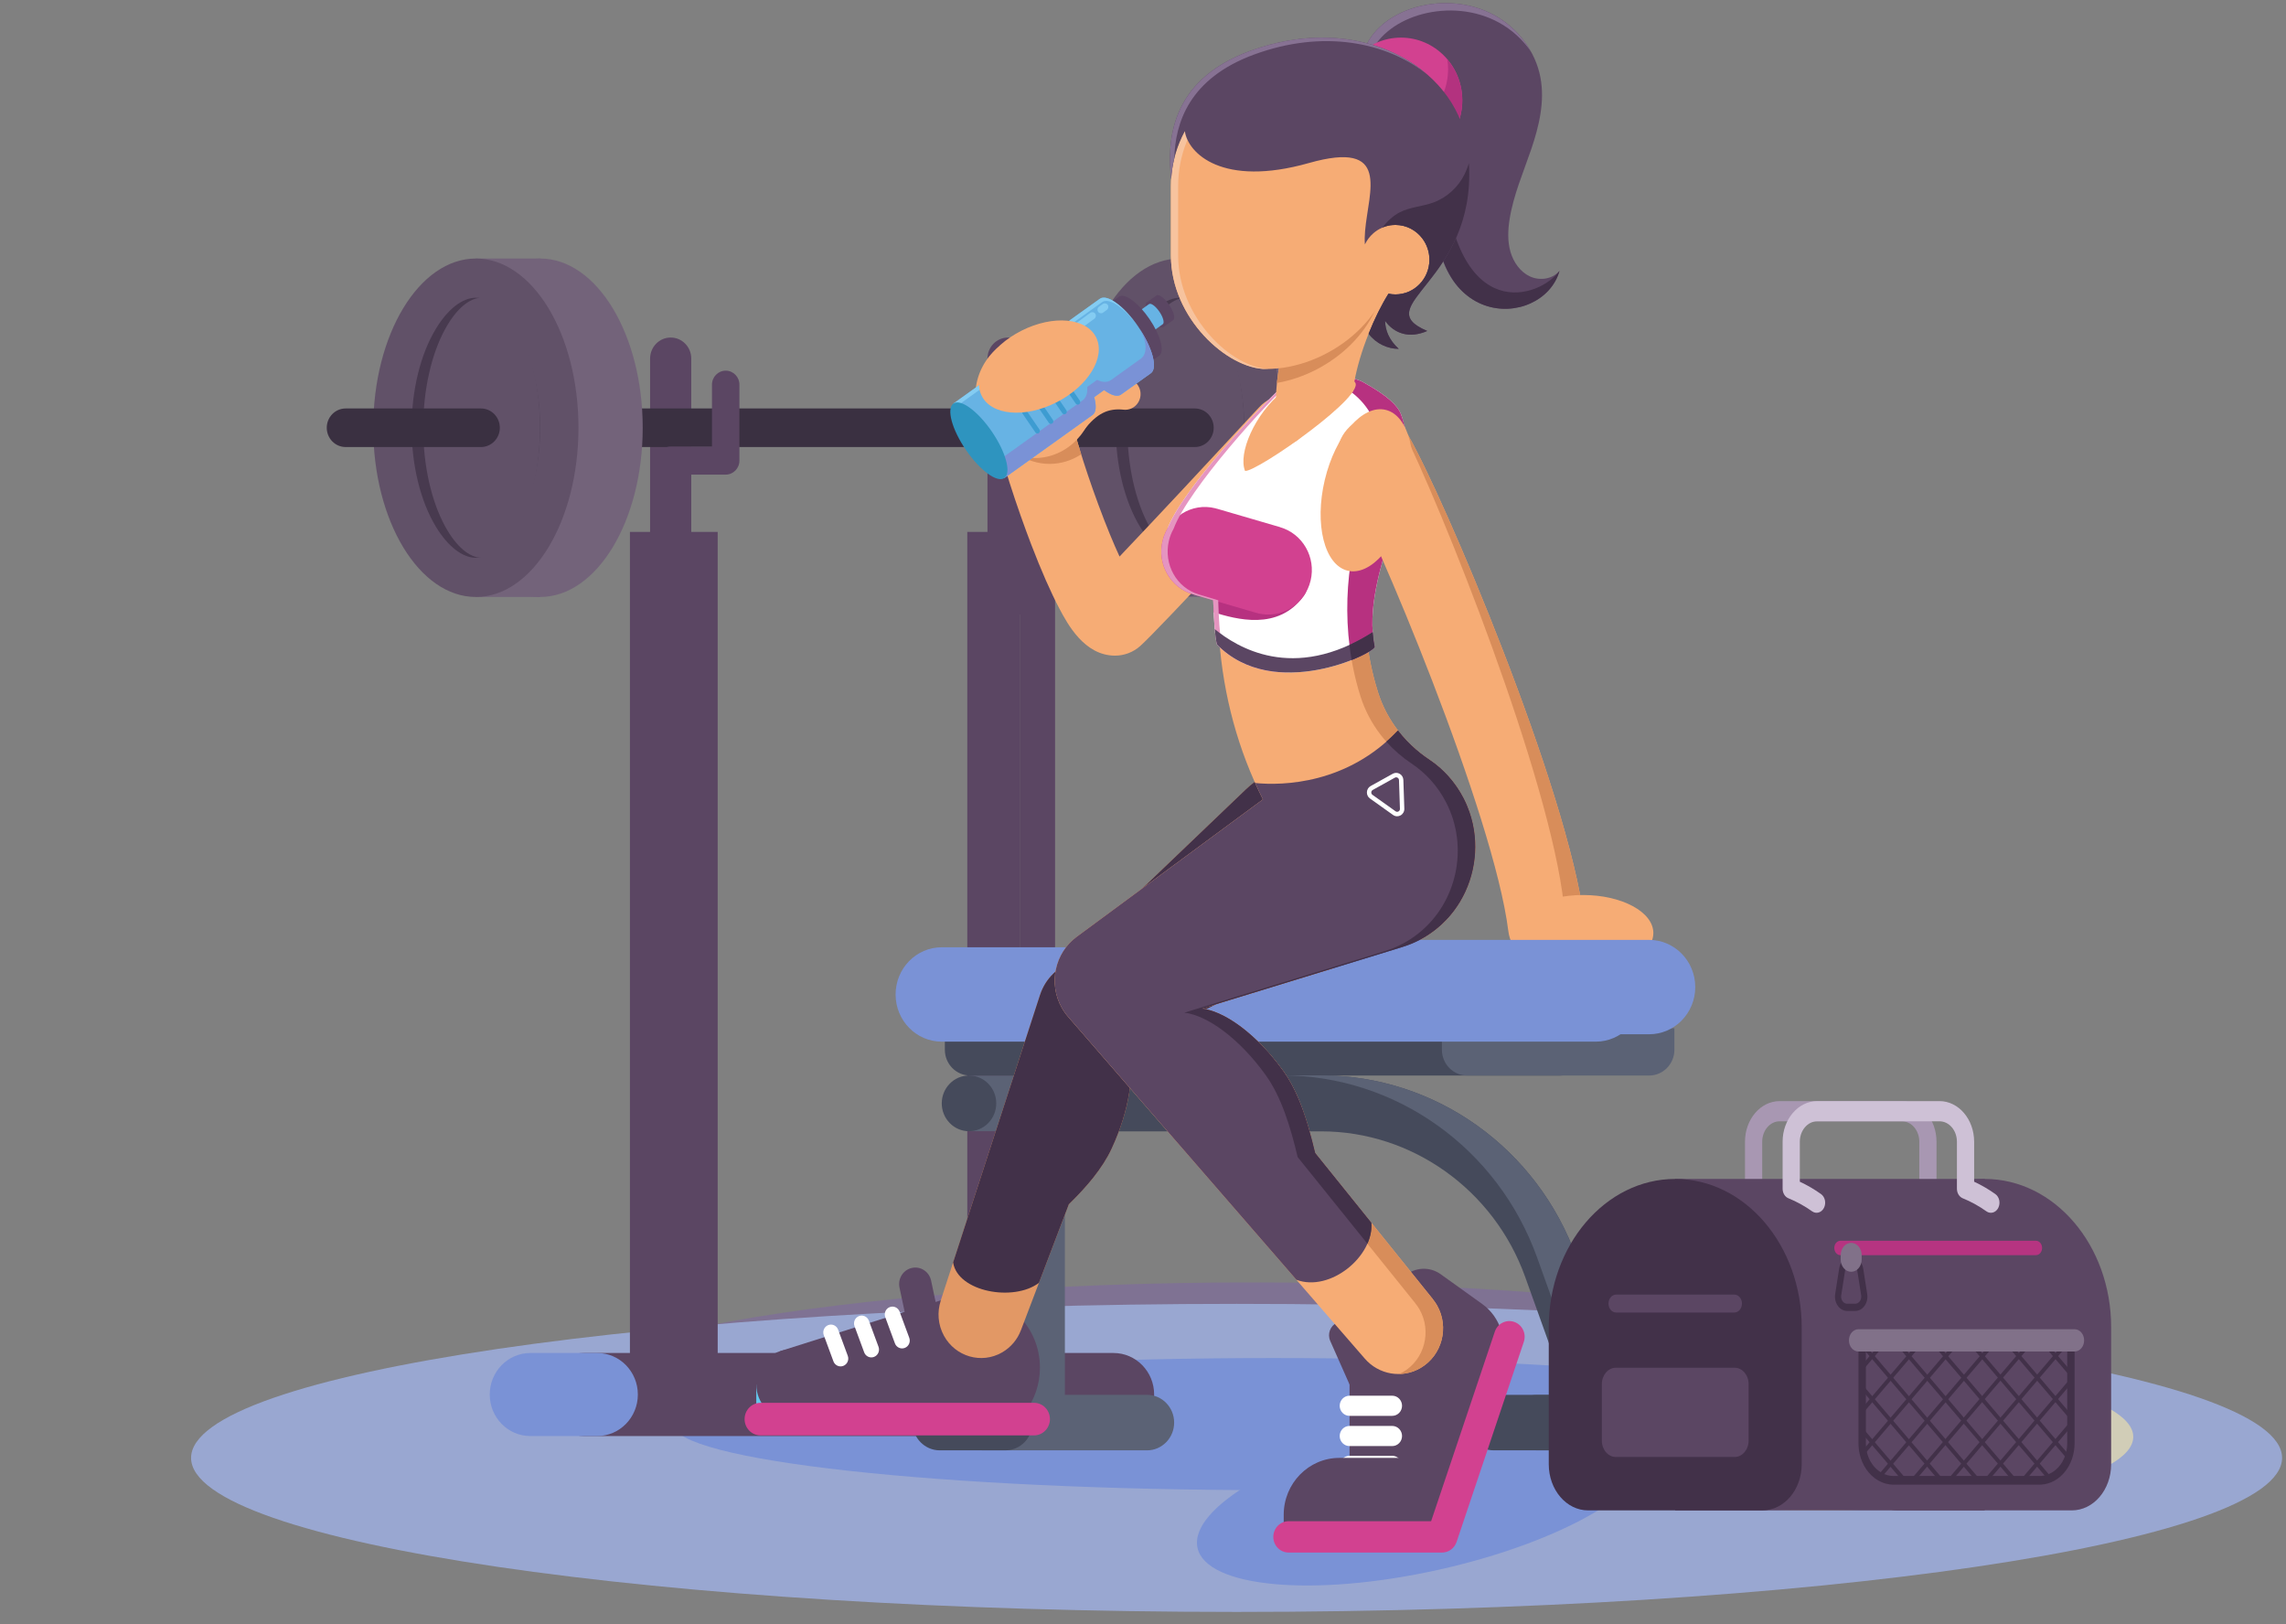 <svg width="342" height="243" viewBox="0 0 342 243" fill="none" xmlns="http://www.w3.org/2000/svg">
<rect x="0" y="0" width="342" height="243" fill="#808080" stroke="none"/>
<g id="logo">
<path id="Vector" d="M187.32 231.867C248.412 231.867 297.937 222.91 297.937 211.862C297.937 200.813 248.412 191.856 187.32 191.856C126.227 191.856 76.702 200.813 76.702 211.862C76.702 222.91 126.227 231.867 187.32 231.867Z" fill="#7F7293"/>
<path id="Vector_2" d="M185 241.149C271.385 241.149 341.413 230.832 341.413 218.106C341.413 205.38 271.385 195.063 185 195.063C98.615 195.063 28.587 205.38 28.587 218.106C28.587 230.832 98.615 241.149 185 241.149Z" fill="#99A7D1"/>
<path id="Vector_3" d="M190.495 222.935C240.101 222.935 280.315 218.51 280.315 213.052C280.315 207.593 240.101 203.168 190.495 203.168C140.889 203.168 100.675 207.593 100.675 213.052C100.675 218.51 140.889 222.935 190.495 222.935Z" fill="#7A92D6"/>
<path id="Vector_4" d="M272.038 225.96C298.057 225.96 319.149 221.032 319.149 214.953C319.149 208.873 298.057 203.945 272.038 203.945C246.019 203.945 224.926 208.873 224.926 214.953C224.926 221.032 246.019 225.96 272.038 225.96Z" fill="#D1CDB7"/>
<path id="Vector_5" d="M215.162 234.857C233.785 230.726 247.856 222.546 246.59 216.586C245.325 210.626 229.202 209.143 210.579 213.274C191.957 217.406 177.886 225.586 179.151 231.546C180.417 237.506 196.539 238.988 215.162 234.857Z" fill="#7A92D6"/>
<g id="Group">
<g id="Group_2">
<path id="Vector_6" d="M147.732 53.644V91.943H153.891V53.644C153.891 51.906 152.512 50.496 150.811 50.496C149.111 50.496 147.732 51.906 147.732 53.644Z" fill="#5B4663"/>
<g id="Group_3">
<path id="Vector_7" d="M157.844 79.574H152.645V206.533H157.844V79.574Z" fill="#5B4663"/>
<path id="Vector_8" d="M152.645 79.574H144.713V206.533H152.645V79.574Z" fill="#5B4663"/>
</g>
</g>
<g id="Group_4">
<path id="Vector_9" d="M97.259 53.644V91.943H103.418V53.644C103.418 51.906 102.039 50.496 100.338 50.496H100.338C98.638 50.496 97.259 51.906 97.259 53.644Z" fill="#5B4663"/>
<g id="Group_5">
<path id="Vector_10" d="M107.372 79.574H102.172V206.533H107.372V79.574Z" fill="#5B4663"/>
<path id="Vector_11" d="M103.418 79.574H94.24V206.533H103.418V79.574Z" fill="#5B4663"/>
</g>
</g>
<g id="Group_6">
<g id="Group_7">
<path id="Vector_12" d="M207.287 66.878H187.042C185.483 66.878 184.219 65.586 184.219 63.993C184.219 62.399 185.483 61.108 187.042 61.108H207.287C208.846 61.108 210.11 62.399 210.11 63.993C210.11 65.586 208.846 66.878 207.287 66.878Z" fill="#3A3041"/>
<path id="Vector_13" d="M186.142 38.676H176.531V89.31H186.142V38.676Z" fill="#73637A"/>
<path id="Vector_14" d="M186.142 89.31C194.62 89.31 201.492 77.975 201.492 63.993C201.492 50.011 194.62 38.676 186.142 38.676C177.664 38.676 170.791 50.011 170.791 63.993C170.791 77.975 177.664 89.31 186.142 89.31Z" fill="#73637A"/>
<path id="Vector_15" d="M176.531 89.31C185.008 89.31 191.881 77.975 191.881 63.993C191.881 50.011 185.008 38.676 176.531 38.676C168.053 38.676 161.18 50.011 161.18 63.993C161.18 77.975 168.053 89.31 176.531 89.31Z" fill="#615168"/>
<path id="Vector_16" d="M176.531 83.443C174.52 83.443 172.342 81.752 170.555 78.804C168.244 74.994 166.919 69.596 166.919 63.993C166.919 58.39 168.244 52.991 170.555 49.181C172.342 46.233 174.52 44.542 176.531 44.542C178.541 44.542 180.719 46.233 182.507 49.181C184.817 52.991 186.142 58.39 186.142 63.993C186.142 69.596 184.817 74.994 182.507 78.804C180.719 81.752 178.541 83.443 176.531 83.443Z" fill="#483A4F"/>
<path id="Vector_17" d="M177.398 83.443C175.57 83.443 173.588 81.752 171.962 78.804C169.86 74.994 168.655 69.596 168.655 63.993C168.655 58.39 169.86 52.991 171.962 49.181C173.588 46.233 175.569 44.542 177.398 44.542C179.227 44.542 181.209 46.233 182.835 49.181C184.936 52.991 186.142 58.39 186.142 63.993C186.142 69.596 184.936 74.994 182.835 78.804C181.209 81.752 179.227 83.443 177.398 83.443Z" fill="#615168"/>
</g>
<path id="Vector_18" d="M178.755 66.878H89.746C88.187 66.878 86.923 65.586 86.923 63.993C86.923 62.399 88.187 61.108 89.746 61.108H178.755C180.314 61.108 181.578 62.399 181.578 63.993C181.578 65.586 180.314 66.878 178.755 66.878Z" fill="#3A3041"/>
<g id="Group_8">
<path id="Vector_19" d="M80.803 38.676H71.192V89.31H80.803V38.676Z" fill="#73637A"/>
<path id="Vector_20" d="M80.803 89.31C89.281 89.31 96.153 77.975 96.153 63.993C96.153 50.011 89.281 38.676 80.803 38.676C72.325 38.676 65.452 50.011 65.452 63.993C65.452 77.975 72.325 89.31 80.803 89.31Z" fill="#73637A"/>
<path id="Vector_21" d="M71.192 89.31C79.669 89.31 86.542 77.975 86.542 63.993C86.542 50.011 79.669 38.676 71.192 38.676C62.714 38.676 55.841 50.011 55.841 63.993C55.841 77.975 62.714 89.31 71.192 89.31Z" fill="#615168"/>
<path id="Vector_22" d="M71.192 83.443C69.181 83.443 67.003 81.752 65.216 78.804C62.905 74.994 61.58 69.596 61.58 63.993C61.58 58.39 62.905 52.991 65.216 49.181C67.003 46.233 69.181 44.542 71.192 44.542C73.202 44.542 75.38 46.233 77.168 49.181C79.478 52.991 80.803 58.39 80.803 63.993C80.803 69.596 79.478 74.994 77.168 78.804C75.38 81.752 73.202 83.443 71.192 83.443Z" fill="#483A4F"/>
<path id="Vector_23" d="M72.059 83.443C70.231 83.443 68.249 81.752 66.623 78.804C64.521 74.994 63.316 69.596 63.316 63.993C63.316 58.39 64.521 52.991 66.623 49.181C68.249 46.233 70.231 44.542 72.059 44.542C73.888 44.542 75.87 46.233 77.496 49.181C79.597 52.991 80.803 58.39 80.803 63.993C80.803 69.596 79.597 74.994 77.496 78.804C75.87 81.752 73.888 83.443 72.059 83.443Z" fill="#615168"/>
<path id="Vector_24" d="M71.953 66.878H51.708C50.149 66.878 48.885 65.586 48.885 63.993C48.885 62.399 50.149 61.108 51.708 61.108H71.953C73.512 61.108 74.776 62.399 74.776 63.993C74.776 65.586 73.512 66.878 71.953 66.878Z" fill="#3A3041"/>
</g>
</g>
<path id="Vector_25" d="M166.589 214.839H87.386C84.029 214.839 81.307 212.057 81.307 208.626C81.307 205.195 84.029 202.413 87.386 202.413H166.589C169.946 202.413 172.667 205.195 172.667 208.626C172.667 212.057 169.946 214.839 166.589 214.839Z" fill="#5B4663"/>
<path id="Vector_26" d="M89.347 214.839H79.346C75.988 214.839 73.267 212.057 73.267 208.626V208.626C73.267 205.195 75.988 202.413 79.346 202.413H89.347C92.705 202.413 95.426 205.195 95.426 208.626V208.626C95.426 212.057 92.705 214.839 89.347 214.839Z" fill="#7A92D6"/>
<path id="Vector_27" d="M108.569 71.005H100.338C99.204 71.005 98.285 70.066 98.285 68.907C98.285 67.748 99.204 66.808 100.338 66.808H106.516V57.551C106.516 56.392 107.435 55.452 108.569 55.452C109.703 55.452 110.622 56.392 110.622 57.551V68.907C110.622 70.066 109.703 71.005 108.569 71.005Z" fill="#5B4663"/>
<path id="Vector_28" d="M159.042 71.005H150.811C149.677 71.005 148.758 70.066 148.758 68.907C148.758 67.748 149.677 66.808 150.811 66.808H156.989V57.551C156.989 56.392 157.908 55.452 159.042 55.452C160.176 55.452 161.095 56.392 161.095 57.551V68.907C161.095 70.066 160.176 71.005 159.042 71.005Z" fill="#5B4663"/>
</g>
<g id="Group_9">
<path id="Vector_29" d="M165.648 160.902H144.969V169.234H165.648C167.899 169.234 169.723 167.369 169.723 165.068C169.723 162.767 167.899 160.902 165.648 160.902Z" fill="#5B6275"/>
<path id="Vector_30" d="M144.969 169.234C147.22 169.234 149.045 167.369 149.045 165.068C149.045 162.767 147.22 160.902 144.969 160.902C142.718 160.902 140.893 162.767 140.893 165.068C140.893 167.369 142.718 169.234 144.969 169.234Z" fill="#454A5B"/>
<path id="Vector_31" d="M155.38 215.24C153.208 215.24 151.448 213.44 151.448 211.22V165.068C151.448 162.848 153.208 161.048 155.38 161.048C157.553 161.048 159.313 162.848 159.313 165.068V211.22C159.313 213.44 157.553 215.24 155.38 215.24Z" fill="#5B6275"/>
<path id="Vector_32" d="M171.596 208.672H147.083C144.839 208.672 143.02 210.531 143.02 212.825V212.825C143.02 215.119 144.839 216.978 147.083 216.978H171.596C173.84 216.978 175.66 215.119 175.66 212.825V212.825C175.66 210.531 173.84 208.672 171.596 208.672Z" fill="#5B6275"/>
<path id="Vector_33" d="M150.402 208.672H140.594C138.35 208.672 136.53 210.531 136.53 212.825V212.825C136.53 215.119 138.35 216.978 140.594 216.978H150.402C152.646 216.978 154.465 215.119 154.465 212.825V212.825C154.465 210.531 152.646 208.672 150.402 208.672Z" fill="#454A5B"/>
<path id="Vector_34" d="M233.376 160.902H145.131C143.046 160.902 141.356 159.174 141.356 157.043V153.824H237.151V157.043C237.151 159.174 235.461 160.902 233.376 160.902Z" fill="#454A5B"/>
<path id="Vector_35" d="M246.725 160.902H219.492C217.407 160.902 215.717 159.174 215.717 157.043V153.824H250.5V157.043C250.5 159.174 248.81 160.902 246.725 160.902Z" fill="#5B6275"/>
<path id="Vector_36" d="M238.729 141.717H140.893C137.079 141.717 133.987 144.878 133.987 148.776C133.987 152.675 137.079 155.836 140.893 155.836H238.729C242.543 155.836 245.635 152.675 245.635 148.776C245.635 144.878 242.543 141.717 238.729 141.717Z" fill="#7A92D6"/>
<path id="Vector_37" d="M235.932 212.661L228.178 191.038C223.506 178.009 211.246 169.255 197.67 169.255H161.443C159.18 169.255 157.346 167.381 157.346 165.068C157.346 162.755 159.18 160.881 161.443 160.881H197.67C214.741 160.881 229.997 171.773 235.871 188.156L243.625 209.779L235.932 212.661Z" fill="#454A5B"/>
<path id="Vector_38" d="M235.871 188.156C229.997 171.773 214.741 160.881 197.67 160.881H191.771C208.842 160.881 224.098 171.773 229.972 188.156L237.726 209.779L235.233 210.713L235.932 212.661L243.625 209.779L235.871 188.156Z" fill="#5B6275"/>
<path id="Vector_39" d="M254.475 208.672H229.962C227.718 208.672 225.898 210.531 225.898 212.825V212.825C225.898 215.119 227.718 216.978 229.962 216.978H254.475C256.719 216.978 258.538 215.119 258.538 212.825V212.825C258.538 210.531 256.719 208.672 254.475 208.672Z" fill="#5B6275"/>
<path id="Vector_40" d="M233.281 208.672H223.472C221.228 208.672 219.409 210.531 219.409 212.825V212.825C219.409 215.119 221.228 216.978 223.472 216.978H233.281C235.525 216.978 237.344 215.119 237.344 212.825V212.825C237.344 210.531 235.525 208.672 233.281 208.672Z" fill="#454A5B"/>
</g>
<g id="Group_10">
<path id="Vector_41" d="M125.12 207.103H113.144V213.022H125.12V207.103Z" fill="#64C7ED"/>
<path id="Vector_42" d="M118.234 212.306C121.045 212.306 123.324 209.977 123.324 207.103C123.324 204.23 121.045 201.901 118.234 201.901C115.422 201.901 113.144 204.23 113.144 207.103C113.144 209.977 115.422 212.306 118.234 212.306Z" fill="#5B4663"/>
<path id="Vector_43" d="M139.602 204.667C138.297 204.956 137.01 204.11 136.726 202.776L134.572 192.626C134.289 191.293 135.117 189.977 136.422 189.687H136.422C137.727 189.398 139.014 190.245 139.297 191.578L141.452 201.728C141.735 203.062 140.907 204.378 139.602 204.667Z" fill="#5B4663"/>
<path id="Vector_44" d="M155.582 204.601C155.582 207.096 154.761 209.4 153.373 211.234H136.508C135.12 209.4 134.299 207.096 134.299 204.601C134.299 199.814 137.323 195.749 141.523 194.292H141.527C141.617 194.264 141.706 194.236 141.796 194.208L141.796 194.211C142.79 193.897 143.845 193.721 144.941 193.721C150.819 193.721 155.582 198.593 155.582 204.601Z" fill="#5B4663"/>
<path id="Vector_45" d="M143.325 211.234H117.544L116.729 202.132C124.793 199.585 124.838 199.57 141.523 194.292H141.527C141.617 194.264 141.706 194.236 141.796 194.208L143.325 211.234Z" fill="#5B4663"/>
<path id="Vector_46" d="M154.693 214.741H113.78C112.463 214.741 111.396 213.65 111.396 212.304C111.396 210.958 112.463 209.867 113.78 209.867H154.693C156.01 209.867 157.077 210.958 157.077 212.304C157.077 213.65 156.01 214.741 154.693 214.741Z" fill="#D24190"/>
<path id="Vector_47" d="M207.282 121.372C203.668 114.768 195.501 112.409 189.04 116.104C188.072 116.657 187.199 117.317 186.423 118.059L186.422 118.057C186.394 118.084 186.366 118.11 186.338 118.137C186.331 118.144 186.323 118.151 186.316 118.158C168.005 135.679 167.984 135.7 157.606 145.631L157.606 145.632C156.669 146.527 155.988 147.636 155.597 148.841L155.595 148.84C150.824 163.524 144.754 182.207 140.731 194.589L140.739 194.592C140.194 196.27 140.308 198.165 141.219 199.829C142.939 202.973 146.827 204.096 149.903 202.337C151.249 201.567 152.217 200.373 152.735 199.009L152.736 199.01C154.777 193.645 157.277 187.075 159.905 180.17C162.543 177.587 164.915 174.841 166.301 171.862C168.991 166.08 169.818 160.357 168.746 156.938C168.753 156.92 168.76 156.901 168.767 156.884C179.023 151.705 180.574 150.922 201.522 140.346L201.52 140.345C201.725 140.241 201.927 140.132 202.128 140.017C208.589 136.323 210.897 127.975 207.282 121.372Z" fill="#E29865"/>
<path id="Vector_48" d="M207.282 121.372C203.668 114.768 195.501 112.409 189.04 116.104C188.072 116.657 187.199 117.317 186.423 118.059L186.422 118.057C186.394 118.084 186.366 118.11 186.338 118.137C186.331 118.144 186.323 118.151 186.316 118.158C168.005 135.679 167.984 135.7 157.606 145.631L157.606 145.632C156.669 146.527 155.988 147.636 155.597 148.841L155.595 148.84C151.512 161.406 146.479 176.897 142.59 188.865C143.276 193.288 151.678 194.777 155.436 191.915C156.835 188.238 158.347 184.264 159.905 180.17C162.543 177.588 164.915 174.841 166.301 171.862C168.991 166.08 169.818 160.357 168.746 156.938C168.753 156.92 168.76 156.901 168.767 156.884C179.023 151.705 180.574 150.922 201.522 140.346L201.52 140.345C201.725 140.241 201.927 140.132 202.128 140.017C208.589 136.323 210.897 127.975 207.282 121.372Z" fill="#423149"/>
<path id="Vector_49" d="M134.959 201.728C134.496 201.728 134.059 201.439 133.886 200.97L132.441 197.059C132.217 196.453 132.516 195.777 133.109 195.548C133.701 195.32 134.363 195.624 134.588 196.231L136.032 200.141C136.256 200.747 135.957 201.424 135.364 201.652C135.231 201.704 135.094 201.728 134.959 201.728Z" fill="white"/>
<path id="Vector_50" d="M130.359 203.073C129.896 203.073 129.459 202.784 129.286 202.315L127.841 198.404C127.618 197.798 127.917 197.121 128.509 196.893C129.102 196.664 129.764 196.969 129.988 197.576L131.432 201.486C131.656 202.092 131.357 202.769 130.764 202.997C130.631 203.049 130.494 203.073 130.359 203.073Z" fill="white"/>
<path id="Vector_51" d="M125.759 204.418C125.296 204.418 124.86 204.129 124.686 203.659L123.242 199.749C123.018 199.143 123.317 198.466 123.91 198.238C124.502 198.009 125.164 198.315 125.388 198.92L126.832 202.831C127.056 203.437 126.757 204.114 126.164 204.342C126.031 204.394 125.894 204.418 125.759 204.418Z" fill="white"/>
</g>
<g id="fullhand">
<path id="arm" d="M166.82 98.086C162.227 98.086 159.714 93.35 158.506 91.075C157.216 88.644 155.793 85.409 154.277 81.458C152.39 76.541 149.284 67.485 148.982 64.116C148.693 60.892 151.016 58.039 154.171 57.743C157.309 57.452 160.09 59.801 160.401 63.002C160.557 64.105 161.981 69.157 164.299 75.432C165.55 78.821 166.624 81.383 167.491 83.261C172.501 77.999 180.809 69.104 188.382 60.924C190.559 58.572 194.19 58.47 196.49 60.696C198.791 62.921 198.891 66.632 196.714 68.983C192.837 73.171 173.357 94.184 170.582 96.649C169.538 97.576 168.203 98.086 166.82 98.086Z" fill="#F6AC75"/>
<g id="bottleqater">
<path id="Vector_52" d="M160.365 65.233C159.866 65.233 159.364 65.068 158.942 64.727C157.949 63.923 157.781 62.448 158.568 61.433C160.372 59.103 163.373 56.07 168.58 56.626C169.84 56.761 170.755 57.914 170.623 59.202C170.491 60.49 169.366 61.425 168.103 61.291C165.726 61.036 164.063 61.893 162.165 64.344C161.712 64.928 161.042 65.233 160.365 65.233Z" fill="#F6AC75"/>
<path id="Vector_53" d="M157.027 69.4C158.758 69.4 160.378 68.872 161.751 67.966C160.958 65.417 160.487 63.609 160.401 63.002C160.297 61.927 159.913 60.949 159.331 60.134H157.027L159.276 60.056C158.119 58.49 156.221 57.553 154.171 57.743C151.038 58.037 148.727 60.852 148.977 64.048C150.404 67.198 153.488 69.4 157.027 69.4Z" fill="#D88D5A"/>
<path id="Vector_54" d="M154.803 59.26H163.697C163.697 64.343 159.682 68.526 154.803 68.526C149.924 68.526 145.909 64.343 145.909 59.26C145.909 54.176 149.924 49.994 154.803 49.994C159.57 49.994 163.533 53.987 163.692 58.952L154.803 59.26Z" fill="#F6AC75"/>
<g id="Group_11">
<path id="Vector_55" d="M174.9 45.587C174.205 44.572 173.357 43.954 173.005 44.206L171.527 45.263C171.175 45.515 171.453 46.542 172.148 47.556C172.843 48.57 173.691 49.188 174.043 48.937L175.521 47.88C175.873 47.628 175.595 46.601 174.9 45.587Z" fill="#5B4663"/>
<path id="Vector_56" d="M173.45 46.625C172.881 45.794 172.186 45.288 171.898 45.495L170.689 46.36C170.401 46.566 170.628 47.406 171.197 48.237C171.766 49.067 172.46 49.573 172.748 49.367L173.958 48.502C174.246 48.295 174.018 47.455 173.45 46.625Z" fill="#67B3E4"/>
<path id="Vector_57" d="M171.949 47.7C170.282 45.266 168.246 43.783 167.401 44.387L163.857 46.923L169.893 55.737L173.438 53.2C174.282 52.596 173.615 50.133 171.949 47.7Z" fill="#5B4663"/>
<path id="Vector_58" d="M167.699 59.038L172.178 55.833C173.245 55.069 172.403 51.957 170.296 48.881C168.19 45.806 165.617 43.931 164.55 44.695L160.07 47.9C159.53 48.287 159.48 49.275 159.834 50.555L158.354 51.615C157.298 50.836 156.372 50.546 155.832 50.933L142.636 60.376L150.264 71.513L163.461 62.07C164.001 61.684 164.051 60.696 163.697 59.415L165.177 58.356C166.233 59.134 167.159 59.424 167.699 59.038Z" fill="#67B3E4"/>
<path id="Vector_59" d="M156.173 51.43C156.713 51.044 157.619 51.305 158.644 52.038L160.124 50.978C159.801 49.744 159.871 48.784 160.411 48.398L164.89 45.193C165.943 44.44 168.384 46.145 170.381 49.01C170.352 48.967 170.326 48.924 170.296 48.881C168.19 45.806 165.617 43.931 164.55 44.695L160.07 47.9C159.53 48.287 159.48 49.275 159.834 50.555L158.354 51.614C157.298 50.836 156.372 50.546 155.832 50.933L142.636 60.375L142.977 60.873L156.173 51.43Z" fill="#84CCF2"/>
<path id="Vector_60" d="M167.699 59.038L172.178 55.833C173.245 55.069 172.403 51.957 170.296 48.881C171.578 50.753 171.753 52.89 170.685 53.654L166.206 56.859C165.666 57.245 164.912 57.205 164.132 56.83L162.651 57.889C162.73 58.767 162.508 59.505 161.968 59.891L148.772 69.334L150.264 71.513L163.461 62.07C164.001 61.684 164.051 60.696 163.697 59.415L165.177 58.356C166.233 59.134 167.159 59.424 167.699 59.038Z" fill="#7A92D6"/>
<path id="Vector_61" d="M150.263 71.512C151.331 70.748 150.488 67.636 148.382 64.561C146.275 61.485 143.702 59.611 142.635 60.374C141.568 61.138 142.41 64.251 144.517 67.326C146.623 70.402 149.196 72.276 150.263 71.512Z" fill="#2E94BF"/>
<path id="Vector_62" d="M164.284 46.639C164.117 46.395 164.175 46.058 164.414 45.886L164.985 45.478C165.224 45.307 165.554 45.366 165.721 45.611C165.889 45.855 165.831 46.192 165.591 46.363L165.02 46.772C164.781 46.943 164.452 46.883 164.284 46.639Z" fill="#84CCF2"/>
<path id="Vector_63" d="M161.07 48.955C160.903 48.71 160.961 48.373 161.2 48.202L163.119 46.797C163.358 46.626 163.688 46.685 163.855 46.93C164.023 47.174 163.965 47.511 163.726 47.682L161.807 49.087C161.568 49.258 161.238 49.199 161.07 48.955Z" fill="#84CCF2"/>
<g id="Group_12">
<path id="Vector_64" d="M159.135 57.082C158.966 57.202 158.925 57.44 159.043 57.612L160.935 60.374C161.053 60.547 161.286 60.588 161.454 60.468C161.623 60.347 161.663 60.11 161.546 59.938L159.653 57.175C159.535 57.003 159.303 56.961 159.135 57.082Z" fill="#3E9CD1"/>
<path id="Vector_65" d="M157.123 58.521C156.955 58.641 156.914 58.879 157.032 59.051L158.924 61.814C159.042 61.986 159.274 62.028 159.443 61.907C159.611 61.787 159.652 61.549 159.534 61.377L157.642 58.614C157.524 58.442 157.292 58.4 157.123 58.521Z" fill="#3E9CD1"/>
<path id="Vector_66" d="M155.112 59.96C154.943 60.081 154.902 60.318 155.02 60.49L156.913 63.253C157.031 63.425 157.263 63.467 157.431 63.346C157.6 63.226 157.641 62.989 157.523 62.816L155.63 60.054C155.513 59.882 155.28 59.84 155.112 59.96Z" fill="#3E9CD1"/>
<path id="Vector_67" d="M153.1 61.4C152.932 61.52 152.891 61.757 153.009 61.929L154.901 64.692C155.019 64.864 155.251 64.906 155.42 64.786C155.588 64.665 155.629 64.428 155.511 64.256L153.619 61.493C153.501 61.321 153.269 61.279 153.1 61.4Z" fill="#3E9CD1"/>
</g>
</g>
</g>
</g>
<g id="Group_13">
<path id="Vector_68" d="M201.901 223.841V198.17L210.147 190.901C211.669 189.559 213.888 189.446 215.533 190.626L221.753 195.087C224.471 197.037 225.6 200.59 224.521 203.8L215.743 229.923L201.901 229.253V223.841Z" fill="#5B4663"/>
<path id="Vector_69" d="M210.13 208.411L205.622 210.499C204.602 210.972 203.401 210.51 202.939 209.467L199.014 200.615C198.551 199.573 199.003 198.345 200.023 197.873L204.531 195.784C205.551 195.312 206.752 195.774 207.214 196.816L211.139 205.669C211.602 206.711 211.15 207.939 210.13 208.411Z" fill="#5B4663"/>
<g id="Group_14">
<path id="Vector_70" d="M208.28 211.817H201.901C201.086 211.817 200.426 211.142 200.426 210.309C200.426 209.477 201.086 208.802 201.901 208.802H208.28C209.094 208.802 209.755 209.477 209.755 210.309C209.755 211.142 209.094 211.817 208.28 211.817Z" fill="white"/>
<path id="Vector_71" d="M208.28 216.339H201.901C201.086 216.339 200.426 215.664 200.426 214.832C200.426 213.999 201.086 213.324 201.901 213.324H208.28C209.094 213.324 209.755 213.999 209.755 214.832C209.755 215.664 209.094 216.339 208.28 216.339Z" fill="white"/>
<path id="Vector_72" d="M208.28 220.806H201.901C201.086 220.806 200.426 220.131 200.426 219.298C200.426 218.466 201.086 217.791 201.901 217.791H208.28C209.094 217.791 209.755 218.466 209.755 219.298C209.755 220.131 209.094 220.806 208.28 220.806Z" fill="white"/>
</g>
<path id="Vector_73" d="M214.137 218.106H200.381C195.781 218.106 192.051 221.918 192.051 226.621V229.923H214.137V218.106Z" fill="#5B4663"/>
<path id="Vector_74" d="M215.743 232.268H192.789C191.522 232.268 190.495 231.218 190.495 229.923C190.495 228.628 191.522 227.578 192.789 227.578H214.105L223.634 199.221C224.045 197.997 225.35 197.344 226.549 197.765C227.747 198.186 228.385 199.52 227.973 200.745L217.913 230.685C217.595 231.632 216.723 232.268 215.743 232.268Z" fill="#D24190"/>
</g>
<path id="Vector_75" d="M218.997 119.482C217.731 117.002 215.916 115.024 213.791 113.611C210.223 111.239 207.487 107.74 206.172 103.602C202.4 91.741 204.533 79.529 208.029 72.272C210.467 67.21 209.069 61.016 204.502 57.846C198.879 53.943 191.398 56.082 188.463 62.08C183.757 71.7 181.547 83.914 182.4 95.591C183.026 104.158 185.248 112.248 188.943 119.593C173.011 131.346 171.713 132.304 161.086 140.144L161.087 140.145C157.818 142.55 156.8 147.144 158.857 150.785C159.133 151.274 159.451 151.722 159.804 152.127C170.353 164.28 195.3 193.02 204.187 203.258H204.187C206.253 205.643 209.741 206.297 212.545 204.642C215.748 202.752 216.845 198.566 214.996 195.292C214.808 194.961 214.593 194.657 214.362 194.37L214.368 194.365C210.638 189.73 203.949 181.421 196.763 172.495C195.688 167.999 194.348 163.529 191.99 160.244C188.104 154.832 183.304 151.291 179.799 150.887C185.844 149.031 192.171 147.089 209.834 141.668L209.833 141.664C211.597 141.121 213.31 140.249 214.882 138.985C220.629 134.369 222.38 126.105 218.997 119.482Z" fill="#F6AC75"/>
<path id="Vector_76" d="M218.997 119.482C217.731 117.002 215.916 115.024 213.791 113.611C210.223 111.239 207.487 107.74 206.172 103.602C202.4 91.741 204.533 79.529 208.029 72.272C210.467 67.21 209.069 61.016 204.502 57.846C201.396 55.69 197.723 55.38 194.562 56.544C197.023 56.289 199.604 56.878 201.88 58.458C206.447 61.628 207.845 67.823 205.407 72.885C201.911 80.141 199.778 92.353 203.55 104.214C204.865 108.352 207.601 111.851 211.169 114.223C213.294 115.636 215.109 117.614 216.375 120.094C219.758 126.717 218.007 134.981 212.26 139.597C210.688 140.861 208.975 141.734 207.211 142.276L207.212 142.28C189.549 147.701 183.222 149.643 177.177 151.499C180.682 151.903 185.482 155.444 189.367 160.856C191.726 164.141 193.066 168.611 194.141 173.107C201.326 182.033 208.015 190.342 211.746 194.977L211.74 194.982C211.971 195.269 212.186 195.573 212.374 195.904C214.223 199.178 213.126 203.364 209.923 205.254C209.733 205.366 209.541 205.466 209.346 205.557C210.435 205.533 211.534 205.238 212.545 204.642C215.748 202.752 216.845 198.566 214.996 195.292C214.808 194.961 214.593 194.657 214.362 194.37L214.368 194.365C210.637 189.73 203.948 181.421 196.763 172.495C195.688 167.999 194.348 163.529 191.99 160.244C188.104 154.832 183.304 151.291 179.799 150.887C185.844 149.031 192.171 147.089 209.834 141.668L209.833 141.664C211.597 141.121 213.31 140.249 214.882 138.985C220.629 134.369 222.38 126.105 218.997 119.482Z" fill="#D88D5A"/>
<path id="Vector_77" d="M181.449 85.475C177.381 84.264 173.7 82.411 174.44 79.745C175.997 74.134 188.943 60.231 192.548 57.217C192.548 57.217 200.414 55.207 204.019 57.217C207.624 59.227 209.113 60.694 209.6 61.99C213.533 72.459 203.363 85.474 205.658 96.746C205.658 97.751 190.581 105.121 182.06 96.411C181.405 93.731 181.449 85.475 181.449 85.475Z" fill="white"/>
<path id="Vector_78" d="M209.6 61.99C209.113 60.694 207.624 59.227 204.019 57.217C203.265 56.796 202.325 56.553 201.31 56.429C201.309 56.428 201.307 56.428 201.306 56.428C201.086 56.401 200.863 56.38 200.637 56.364C200.628 56.364 200.618 56.363 200.609 56.362C200.386 56.347 200.162 56.336 199.935 56.33C199.929 56.33 199.923 56.33 199.917 56.33C199.787 56.326 199.656 56.324 199.526 56.323L199.523 56.325C199.523 56.325 199.525 56.326 199.527 56.327C198.48 56.322 197.421 56.401 196.455 56.516C198.315 56.653 200.182 57.28 201.88 58.458C204.485 60.266 206.057 63.058 206.476 66.063C206.403 67.891 206.164 69.844 205.959 71.526C205.804 71.986 205.621 72.44 205.407 72.885C202.447 79.027 200.466 88.72 202.215 98.746C202.821 98.505 203.361 98.262 203.826 98.031C203.826 98.031 203.826 98.031 203.826 98.031C203.849 98.02 203.871 98.009 203.893 97.997C203.929 97.979 203.965 97.961 204 97.943C204.074 97.905 204.146 97.868 204.216 97.831C204.238 97.819 204.259 97.807 204.281 97.796C204.346 97.761 204.409 97.726 204.47 97.692C204.492 97.679 204.514 97.667 204.536 97.654C204.6 97.618 204.661 97.582 204.72 97.547C204.726 97.543 204.733 97.539 204.739 97.536L204.739 97.535C205.327 97.182 205.658 96.894 205.658 96.746C203.363 85.474 213.533 72.459 209.6 61.99Z" fill="#B73180"/>
<path id="Vector_79" d="M231.335 144.4C228.49 144.4 226.021 142.238 225.653 139.277C223.49 121.912 205.788 79.704 200.844 71.176C199.229 68.391 200.129 64.795 202.854 63.144C205.579 61.493 209.097 62.414 210.712 65.199C215.868 74.093 234.557 117.919 237.032 137.797C237.432 141.008 235.208 143.943 232.066 144.352C231.821 144.384 231.576 144.4 231.335 144.4Z" fill="#F6AC75"/>
<path id="Vector_80" d="M237.032 137.797C234.557 117.919 215.868 74.093 210.712 65.199C210.412 64.681 210.046 64.229 209.632 63.845C215.521 75.469 231.91 116.393 233.958 135.357C234.305 138.575 232.034 141.472 228.886 141.827C228.64 141.854 228.395 141.866 228.154 141.862C227.553 141.852 226.971 141.744 226.423 141.555C227.439 143.283 229.29 144.4 231.335 144.4C231.576 144.4 231.821 144.384 232.066 144.352C235.208 143.943 237.432 141.008 237.032 137.797Z" fill="#D88D5A"/>
<path id="Vector_81" d="M236.836 145.259C242.643 145.259 247.351 142.716 247.351 139.578C247.351 136.44 242.643 133.897 236.836 133.897C231.028 133.897 226.321 136.44 226.321 139.578C226.321 142.716 231.028 145.259 236.836 145.259Z" fill="#F6AC75"/>
<path id="Vector_82" d="M186.266 70.449C185.211 67.856 187.658 61.98 191.915 58.523C192.607 57.957 193.367 57.458 194.187 57.049C197.874 55.207 200.922 56.033 202.564 57.052C205.166 58.668 187.905 70.728 186.266 70.449Z" fill="#F6AC75"/>
<path id="Vector_83" d="M210.728 74.909C212.312 68.269 210.791 62.186 207.33 61.324C203.87 60.462 199.782 65.147 198.198 71.788C196.615 78.429 198.136 84.511 201.596 85.373C205.056 86.235 209.145 81.55 210.728 74.909Z" fill="#F6AC75"/>
<g id="Group_15">
<path id="Vector_84" d="M195.08 89.107C197.474 85.759 188.543 85.01 180.016 85.013C180.484 85.176 180.963 85.33 181.449 85.475C181.449 85.475 181.432 88.585 181.571 91.607C184.875 92.604 191.239 94.478 195.08 89.107Z" fill="#B73180"/>
<path id="Vector_85" d="M191.531 78.879L191.534 78.87C186.791 77.485 186.791 77.485 182.049 76.1L182.046 76.11C181.964 76.086 181.885 76.056 181.802 76.035C178.304 75.164 174.777 77.355 173.924 80.93C173.092 84.42 175.119 87.931 178.469 88.908L178.466 88.917C183.209 90.302 183.209 90.302 187.951 91.687L187.954 91.677C188.036 91.701 188.115 91.731 188.199 91.752C191.696 92.624 195.223 90.432 196.076 86.856C196.908 83.367 194.881 79.856 191.531 78.879Z" fill="#D24190"/>
<path id="Vector_86" d="M182.794 96.411C182.469 95.046 182.32 92.235 182.253 89.804C181.488 89.575 180.566 89.299 179.293 88.917L179.295 88.908C176.032 87.931 174.057 84.42 174.868 80.93C175.023 80.264 175.269 79.645 175.588 79.086C177.812 73.117 189.629 60.12 193.011 57.217C193.011 57.217 196.278 56.36 199.523 56.325C196.099 56.311 192.548 57.217 192.548 57.217C189.076 60.12 176.947 73.117 174.663 79.086C174.336 79.645 174.083 80.264 173.924 80.93C173.092 84.42 175.119 87.931 178.469 88.908L178.466 88.917C179.774 89.299 180.72 89.575 181.505 89.804C181.574 92.235 181.726 95.046 182.06 96.411C185.212 99.632 189.26 100.653 193.111 100.611C189.496 100.568 185.742 99.504 182.794 96.411Z" fill="#E595C0"/>
<path id="Vector_87" d="M181.734 94.122C181.817 95.044 181.923 95.85 182.06 96.411C190.581 105.121 205.658 97.751 205.658 96.746C205.512 96.03 205.417 95.307 205.365 94.579C193.408 102.187 184.971 96.743 181.734 94.122Z" fill="#5B4663"/>
<path id="Vector_88" d="M201.884 96.484C201.975 97.235 202.083 97.989 202.215 98.746C202.36 98.688 202.502 98.63 202.639 98.572C202.655 98.566 202.67 98.559 202.685 98.553C203.103 98.376 203.485 98.2 203.826 98.031C203.826 98.031 203.826 98.031 203.826 98.031C203.826 98.031 203.826 98.031 203.826 98.031C203.849 98.02 203.871 98.009 203.893 97.997C203.929 97.979 203.965 97.961 204 97.943C204.074 97.905 204.146 97.868 204.216 97.831C204.238 97.819 204.259 97.807 204.281 97.796C204.346 97.761 204.409 97.726 204.47 97.692C204.492 97.679 204.514 97.667 204.536 97.654C204.6 97.618 204.661 97.582 204.72 97.547C204.726 97.543 204.733 97.539 204.739 97.536L204.739 97.536L204.739 97.535C205.03 97.361 205.257 97.202 205.413 97.068C205.419 97.063 205.424 97.058 205.43 97.053C205.46 97.028 205.486 97.003 205.51 96.979C205.518 96.971 205.526 96.963 205.533 96.955C205.552 96.935 205.568 96.916 205.583 96.898C205.59 96.89 205.597 96.881 205.602 96.873C205.615 96.856 205.624 96.84 205.633 96.824C205.636 96.817 205.641 96.81 205.643 96.804C205.652 96.783 205.658 96.763 205.658 96.746C205.658 96.746 205.658 96.746 205.658 96.746C205.656 96.737 205.655 96.728 205.653 96.72C205.619 96.55 205.587 96.38 205.558 96.21C205.554 96.184 205.55 96.157 205.546 96.13C205.521 95.977 205.497 95.823 205.476 95.669C205.475 95.658 205.474 95.648 205.473 95.638C205.426 95.286 205.39 94.933 205.365 94.579C205.365 94.579 205.365 94.579 205.365 94.579C204.169 95.34 203.008 95.968 201.884 96.484Z" fill="#423149"/>
</g>
<path id="Vector_89" d="M246.715 140.612H205.85C202.036 140.612 198.943 143.773 198.943 147.672C198.943 151.57 202.036 154.731 205.85 154.731H246.715C250.529 154.731 253.621 151.57 253.621 147.672C253.621 143.773 250.529 140.612 246.715 140.612Z" fill="#7A92D6"/>
<g id="Group_16">
<g id="Group_17">
<path id="Vector_90" d="M191.989 160.244C188.104 154.832 183.304 151.291 179.799 150.887C185.844 149.031 192.171 147.089 209.834 141.668L209.833 141.664C211.597 141.121 213.31 140.249 214.882 138.985C220.629 134.369 222.38 126.105 218.997 119.482C217.731 117.002 215.916 115.024 213.791 113.611C212.011 112.428 210.439 110.964 209.146 109.28C201.603 117.277 191.987 117.563 187.78 117.141C188.151 117.966 188.536 118.785 188.943 119.593C173.011 131.346 171.713 132.304 161.086 140.144C157.817 142.549 156.8 147.144 158.857 150.785C159.133 151.274 159.451 151.721 159.804 152.127C167.476 160.966 182.764 178.578 193.95 191.465C199.002 193.341 205.558 187.951 205.16 182.926C202.556 179.691 199.701 176.145 196.763 172.495C195.688 167.999 194.348 163.529 191.989 160.244Z" fill="#5B4663"/>
</g>
<path id="Vector_91" d="M219.868 121.547C219.629 120.846 219.341 120.155 218.997 119.482C218.954 119.398 218.909 119.316 218.865 119.233C217.85 117.329 216.509 115.729 214.952 114.465C214.827 114.364 214.701 114.265 214.573 114.168C214.317 113.973 214.057 113.788 213.791 113.611C213.737 113.575 213.685 113.537 213.631 113.501C213.464 113.387 213.297 113.273 213.133 113.154C212.969 113.035 212.808 112.911 212.648 112.787C212.597 112.748 212.546 112.711 212.496 112.672C212.293 112.512 212.093 112.347 211.897 112.179C211.892 112.174 211.886 112.17 211.88 112.165C210.877 111.304 209.964 110.343 209.16 109.298C209.155 109.292 209.15 109.286 209.146 109.28C208.578 109.882 207.998 110.44 207.409 110.958C208.513 112.198 209.777 113.298 211.169 114.223C213.294 115.636 215.109 117.614 216.375 120.094C219.758 126.717 218.007 134.981 212.26 139.597C210.688 140.861 208.975 141.734 207.211 142.276L207.212 142.28C189.549 147.701 183.222 149.643 177.177 151.499C180.682 151.903 185.482 155.444 189.368 160.856C191.726 164.141 193.066 168.611 194.141 173.107C197.866 177.734 201.456 182.193 204.571 186.063C205.021 185.048 205.244 183.979 205.16 182.926C202.973 180.209 200.608 177.271 198.165 174.237C198.102 174.158 198.04 174.08 197.976 174.002C197.574 173.502 197.169 172.999 196.763 172.495C196.091 169.685 195.316 166.885 194.253 164.378C193.615 162.874 192.874 161.476 191.989 160.244C191.382 159.398 190.753 158.598 190.11 157.849C189.981 157.699 189.852 157.551 189.722 157.405C188.684 156.239 187.616 155.204 186.55 154.321C186.15 153.99 185.751 153.68 185.354 153.392C184.874 153.045 184.397 152.731 183.927 152.451C183.705 152.319 183.485 152.194 183.267 152.077C182.033 151.418 180.857 151.009 179.799 150.887C180.722 150.603 181.651 150.318 182.626 150.019C182.849 149.95 183.074 149.881 183.302 149.811C183.506 149.749 183.713 149.685 183.922 149.621C184.236 149.525 184.556 149.427 184.883 149.326C185.017 149.285 185.153 149.243 185.29 149.201C185.819 149.039 186.367 148.871 186.939 148.695C187.059 148.658 187.18 148.621 187.302 148.584C189.254 147.985 191.484 147.3 194.163 146.478C194.497 146.375 194.839 146.27 195.189 146.163C195.578 146.044 195.978 145.921 196.386 145.795C196.668 145.709 196.954 145.621 197.245 145.532C197.345 145.501 197.446 145.47 197.548 145.439C198.389 145.181 199.27 144.91 200.193 144.627C200.304 144.593 200.416 144.559 200.529 144.524C203.238 143.692 206.31 142.75 209.834 141.668L209.834 141.667L209.833 141.664C211.597 141.121 213.31 140.249 214.882 138.985C215.421 138.553 215.925 138.088 216.392 137.595C216.704 137.267 217 136.926 217.279 136.574C217.559 136.223 217.822 135.86 218.068 135.488C218.191 135.301 218.311 135.113 218.425 134.922C220.81 130.96 221.392 126.022 219.868 121.547Z" fill="#423149"/>
<path id="Vector_92" d="M209.021 122.118C208.806 122.118 208.592 122.051 208.407 121.919L204.956 119.459C204.648 119.239 204.477 118.88 204.498 118.497C204.519 118.114 204.728 117.776 205.057 117.593L208.364 115.755C208.693 115.572 209.084 115.576 209.41 115.767C209.736 115.957 209.938 116.299 209.951 116.682L210.096 120.981C210.11 121.399 209.895 121.783 209.535 121.983C209.373 122.073 209.197 122.118 209.021 122.118ZM208.877 116.291C208.809 116.291 208.741 116.309 208.677 116.344L205.37 118.182C205.24 118.254 205.16 118.383 205.152 118.534C205.144 118.686 205.209 118.823 205.331 118.909L208.782 121.37C208.915 121.465 209.08 121.474 209.222 121.395C209.364 121.315 209.446 121.17 209.44 121.004L209.296 116.705C209.29 116.554 209.214 116.424 209.085 116.348C209.019 116.31 208.948 116.291 208.877 116.291Z" fill="white"/>
</g>
<g id="Group_18">
<path id="Vector_93" d="M288.428 179.348C287.717 179.348 287.141 178.672 287.141 177.838V170.804C287.141 169.121 285.974 167.751 284.539 167.751H266.24C264.805 167.751 263.638 169.121 263.638 170.804V177.838C263.638 178.672 263.062 179.348 262.351 179.348C261.64 179.348 261.063 178.672 261.063 177.838V170.804C261.063 167.455 263.386 164.731 266.24 164.731H284.539C287.393 164.731 289.715 167.455 289.715 170.804V177.838C289.715 178.672 289.139 179.348 288.428 179.348Z" fill="#A897B2"/>
<path id="Vector_94" d="M309.957 225.96H283.885C280.635 225.96 278 222.869 278 219.057V198.57C278 186.311 286.472 176.373 296.921 176.373V176.373C307.371 176.373 315.842 186.311 315.842 198.57V219.057C315.842 222.869 313.207 225.96 309.957 225.96Z" fill="#5B4663"/>
<path id="Vector_95" d="M296.921 176.373H250.625V225.96H296.921V176.373Z" fill="#5B4663"/>
<path id="Vector_96" d="M263.661 225.96H237.589C234.339 225.96 231.704 222.869 231.704 219.057V198.57C231.704 186.311 240.175 176.373 250.625 176.373H250.625C261.075 176.373 269.546 186.311 269.546 198.57V219.057C269.546 222.869 266.911 225.96 263.661 225.96Z" fill="#423149"/>
<path id="Vector_97" d="M297.848 181.438C297.621 181.438 297.391 181.368 297.182 181.22C296.062 180.424 294.868 179.766 293.634 179.265C293.116 179.054 292.768 178.481 292.768 177.838V170.804C292.768 169.121 291.601 167.751 290.166 167.751H271.867C270.432 167.751 269.265 169.121 269.265 170.804V176.788C270.363 177.298 271.427 177.918 272.438 178.636C273.046 179.068 273.241 179.997 272.872 180.71C272.504 181.424 271.713 181.652 271.105 181.22C269.984 180.424 268.79 179.766 267.557 179.265C267.038 179.054 266.69 178.481 266.69 177.838V170.804C266.69 167.455 269.013 164.731 271.867 164.731H290.166C293.02 164.731 295.343 167.455 295.343 170.804V176.788C296.44 177.298 297.505 177.918 298.516 178.636C299.124 179.068 299.318 179.997 298.95 180.71C298.708 181.179 298.283 181.438 297.848 181.438Z" fill="#CEC1D6"/>
<path id="Vector_98" d="M259.467 196.358H241.783C241.152 196.358 240.641 195.758 240.641 195.018C240.641 194.278 241.152 193.677 241.783 193.677H259.467C260.098 193.677 260.609 194.278 260.609 195.018C260.609 195.758 260.098 196.358 259.467 196.358Z" fill="#5B4663"/>
<g id="Group_19">
<path id="Vector_99" d="M305.104 222.112H283.308C282.482 222.112 281.692 221.894 280.957 221.465C279.595 220.666 278.595 219.219 278.214 217.497C278.1 216.993 278.043 216.466 278.043 215.935V199.878H310.369V215.935C310.369 216.747 310.236 217.538 309.973 218.283C309.402 219.923 308.254 221.195 306.824 221.774C306.271 221.998 305.692 222.112 305.104 222.112ZM279.146 201.172V215.935C279.146 216.355 279.191 216.77 279.281 217.169C279.583 218.532 280.373 219.675 281.45 220.307C282.03 220.645 282.655 220.817 283.308 220.817H305.104C305.569 220.817 306.027 220.727 306.464 220.55C307.594 220.093 308.501 219.088 308.953 217.791C309.161 217.201 309.266 216.577 309.266 215.935V201.172H279.146V201.172Z" fill="#423149"/>
<g id="Group_20">
<path id="Vector_100" d="M278.786 213.773L278.396 214.23L284.763 221.701L285.154 221.243L278.786 213.773Z" fill="#423149"/>
<path id="Vector_101" d="M278.786 207.334L278.396 207.792L290.249 221.697L290.639 221.24L278.786 207.334Z" fill="#423149"/>
<path id="Vector_102" d="M278.786 200.9L278.396 201.357L295.732 221.696L296.122 221.239L278.786 200.9Z" fill="#423149"/>
<path id="Vector_103" d="M283.759 200.297L283.369 200.755L301.218 221.694L301.608 221.236L283.759 200.297Z" fill="#423149"/>
<path id="Vector_104" d="M289.245 200.297L288.855 200.755L306.445 221.391L306.835 220.933L289.245 200.297Z" fill="#423149"/>
<path id="Vector_105" d="M294.728 200.297L294.338 200.755L309.264 218.266L309.654 217.808L294.728 200.297Z" fill="#423149"/>
<path id="Vector_106" d="M300.214 200.297L299.824 200.755L309.619 212.245L310.009 211.788L300.214 200.297Z" fill="#423149"/>
<path id="Vector_107" d="M305.698 200.287L305.308 200.744L309.617 205.8L310.007 205.342L305.698 200.287Z" fill="#423149"/>
</g>
<g id="Group_21">
<path id="Vector_108" d="M309.618 212.811L302.448 221.216L302.838 221.674L310.008 213.269L309.618 212.811Z" fill="#423149"/>
<path id="Vector_109" d="M309.619 206.377L296.961 221.215L297.351 221.673L310.009 206.835L309.619 206.377Z" fill="#423149"/>
<path id="Vector_110" d="M309.331 200.297L291.482 221.236L291.872 221.694L309.721 200.755L309.331 200.297Z" fill="#423149"/>
<path id="Vector_111" d="M303.847 200.284L285.991 221.214L286.381 221.672L304.237 200.741L303.847 200.284Z" fill="#423149"/>
<path id="Vector_112" d="M298.398 200.3L281.026 220.643L281.415 221.101L298.787 200.758L298.398 200.3Z" fill="#423149"/>
<path id="Vector_113" d="M292.913 200.299L278.571 217.093L278.961 217.552L293.302 200.757L292.913 200.299Z" fill="#423149"/>
<path id="Vector_114" d="M287.424 200.296L278.42 210.84L278.81 211.298L287.814 200.754L287.424 200.296Z" fill="#423149"/>
<path id="Vector_115" d="M281.905 200.297L278.395 204.414L278.785 204.872L282.295 200.754L281.905 200.297Z" fill="#423149"/>
</g>
</g>
<path id="Vector_116" d="M310.38 202.188H278.032C277.249 202.188 276.613 201.443 276.613 200.524C276.613 199.605 277.249 198.86 278.032 198.86H310.38C311.163 198.86 311.799 199.605 311.799 200.524C311.799 201.443 311.163 202.188 310.38 202.188Z" fill="#817189"/>
<path id="Vector_117" d="M304.589 187.778H275.34C274.833 187.778 274.421 187.295 274.421 186.699C274.421 186.103 274.833 185.62 275.34 185.62H304.589C305.097 185.62 305.509 186.103 305.509 186.699C305.509 187.295 305.097 187.778 304.589 187.778Z" fill="#B63481"/>
<g id="Group_22">
<path id="Vector_118" d="M277.55 196.123H276.349C275.805 196.123 275.294 195.842 274.946 195.351C274.598 194.861 274.454 194.221 274.553 193.593L275.154 189.76C275.313 188.743 276.068 188.005 276.949 188.005C277.831 188.005 278.586 188.743 278.745 189.76L279.346 193.593C279.444 194.221 279.301 194.861 278.953 195.351C278.605 195.842 278.094 196.123 277.55 196.123ZM276.949 189.084C276.512 189.084 276.137 189.45 276.058 189.955L275.457 193.788C275.408 194.1 275.479 194.418 275.652 194.661C275.825 194.904 276.079 195.044 276.349 195.044H277.55C277.82 195.044 278.074 194.904 278.247 194.661C278.419 194.418 278.491 194.1 278.442 193.788L277.841 189.955C277.762 189.45 277.387 189.084 276.949 189.084Z" fill="#423149"/>
<path id="Vector_119" d="M276.949 190.263C276.082 190.263 275.379 189.438 275.379 188.421V187.782C275.379 186.764 276.082 185.94 276.949 185.94C277.817 185.94 278.52 186.764 278.52 187.782V188.421C278.52 189.438 277.817 190.263 276.949 190.263Z" fill="#817189"/>
</g>
<path id="Vector_120" d="M259.51 217.972H241.74C240.583 217.972 239.645 216.871 239.645 215.514V207.077C239.645 205.719 240.583 204.618 241.74 204.618H259.51C260.667 204.618 261.605 205.719 261.605 207.077V215.514C261.605 216.871 260.667 217.972 259.51 217.972Z" fill="#5B4663"/>
</g>
<g id="head">
<path id="Vector_121" d="M228.905 41.362C227.444 40.69 226.423 39.235 225.974 37.663C225.525 36.092 225.59 34.411 225.846 32.795C226.417 29.185 227.897 25.805 229.073 22.352C230.249 18.899 231.136 15.197 230.463 11.606C229.72 7.643 227.038 4.165 223.555 2.266C220.072 0.366 215.868 0.005 212.048 1.023C208.762 1.899 205.583 3.947 204.229 7.13L215.025 26.488C211.942 49.994 230.806 49.413 233.312 40.526C232.268 41.768 230.366 42.033 228.905 41.362Z" fill="#5B4663"/>
<g id="Group_23">
<path id="Vector_122" d="M217.433 42.001C215.701 38.849 214.847 34.162 215.709 27.591L204.914 8.234C206.268 5.051 209.446 3.003 212.732 2.127C216.552 1.109 220.756 1.47 224.239 3.37C226.148 4.411 227.815 5.927 229.056 7.736C227.782 5.439 225.841 3.512 223.555 2.266C220.072 0.366 215.868 0.005 212.048 1.023C208.762 1.899 205.583 3.947 204.229 7.13L215.024 26.488C214.056 33.874 215.255 38.881 217.433 42.001Z" fill="#877293"/>
</g>
<path id="Vector_123" d="M215.922 25.714L214.9 26.264L215.024 26.488C211.942 49.994 230.806 49.413 233.312 40.526C230.433 44.542 217.804 48.993 215.922 25.714Z" fill="#423149"/>
<path id="Vector_124" d="M209.591 24.387C214.659 24.387 218.767 20.188 218.767 15.007C218.767 9.827 214.659 5.627 209.591 5.627C204.522 5.627 200.414 9.827 200.414 15.007C200.414 20.188 204.522 24.387 209.591 24.387Z" fill="#D24190"/>
<path id="Vector_125" d="M216.529 8.872C216.603 9.352 216.643 9.843 216.643 10.344C216.643 15.524 212.534 19.724 207.466 19.724C204.693 19.724 202.21 18.465 200.527 16.479C201.218 20.96 205.012 24.387 209.591 24.387C214.659 24.387 218.767 20.188 218.767 15.007C218.767 12.661 217.923 10.517 216.529 8.872Z" fill="#B3327F"/>
<path id="Vector_126" d="M194.092 65.87C193.718 66.091 193.328 66.322 192.925 66.556C192.033 65.719 191.394 64.586 191.165 63.277C190.949 62.05 190.867 60.757 190.899 59.424C190.903 59.126 190.916 58.825 190.932 58.523C191.384 50.644 195.439 41.629 198.428 37.047C200.184 34.353 203.747 33.626 206.382 35.422C209.017 37.217 209.728 40.859 207.972 43.552C205.668 47.08 203.393 52.728 202.623 57.096C202.577 57.347 202.538 57.595 202.505 57.836C202.469 58.081 202.443 58.319 202.42 58.55L194.092 65.87Z" fill="#F6AC75"/>
<path id="Vector_127" d="M207.03 40.57V35.936C206.829 35.752 206.613 35.579 206.382 35.422C203.747 33.626 200.184 34.353 198.428 37.047C195.593 41.392 191.804 49.722 191.033 57.29C199.228 55.883 207.03 48.933 207.03 40.57Z" fill="#D88D5A"/>
<path id="Vector_128" d="M189.417 55.207C183.654 55.207 175.178 47.604 175.178 38.226V27.842C175.178 18.464 182.615 10.861 191.791 10.861C200.966 10.861 208.404 18.464 208.404 27.842V38.226C208.404 47.604 198.593 55.207 189.417 55.207Z" fill="#F6AC75"/>
<path id="Vector_129" d="M176.259 38.226V27.842C176.259 18.558 183.311 11.015 192.065 10.865C191.974 10.863 191.883 10.861 191.791 10.861H191.791C182.615 10.861 175.178 18.464 175.178 27.842V38.226C175.178 47.604 183.654 55.207 189.417 55.207H189.417C189.545 55.207 189.673 55.205 189.801 55.202C184.232 54.994 176.259 47.474 176.259 38.226Z" fill="#F7C39E"/>
<path id="Vector_130" d="M208.766 44.048C211.574 44.048 213.851 41.721 213.851 38.85C213.851 35.979 211.574 33.651 208.766 33.651C205.957 33.651 203.68 35.979 203.68 38.85C203.68 41.721 205.957 44.048 208.766 44.048Z" fill="#F6AC75"/>
<path id="Vector_131" d="M213.523 49.512C210.842 50.685 208.61 49.916 207.217 48.005C207.239 49.404 207.818 50.878 209.263 52.191C207.624 52.191 205.901 51.437 204.753 49.932C205.631 47.73 206.67 45.625 207.727 43.937C208.062 44.011 208.409 44.047 208.765 44.047C211.575 44.047 213.852 41.72 213.852 38.85C213.852 37.675 213.47 36.593 212.827 35.722C211.9 34.464 210.425 33.651 208.765 33.651C208.644 33.651 208.524 33.655 208.404 33.665C207.279 33.746 206.255 34.199 205.451 34.907C204.931 35.365 204.504 35.926 204.199 36.563C204.146 35.925 204.165 35.239 204.226 34.531C204.735 28.58 208.158 20.901 195.826 24.387C182.848 28.057 177.712 22.914 177.257 19.613C176.086 21.767 175.361 24.208 175.21 26.807C174.623 21.347 174.849 12.1 186.976 7.637C203.364 1.608 217.6 10.012 219.422 21.372C222.7 41.807 204.019 45.492 213.523 49.512Z" fill="#5B4663"/>
<path id="Vector_132" d="M187.613 8.162C197.928 4.367 207.39 6.291 213.441 11.07C207.429 5.912 197.661 3.706 186.976 7.637C174.849 12.1 174.623 21.347 175.21 26.807C175.272 25.736 175.434 24.692 175.682 23.684C175.824 18.376 177.903 11.735 187.613 8.162Z" fill="#877293"/>
<path id="Vector_133" d="M219.762 24.436C219.566 24.999 219.367 25.54 219.137 26.016C218.179 27.999 216.44 29.579 214.398 30.312C212.763 30.899 210.957 30.967 209.409 31.765C208.373 32.298 207.529 33.122 206.799 34.054C207.298 33.841 207.838 33.706 208.404 33.665C208.524 33.655 208.644 33.651 208.765 33.651C210.425 33.651 211.9 34.464 212.827 35.722C213.47 36.593 213.852 37.675 213.852 38.85C213.852 41.72 211.575 44.047 208.765 44.047C208.41 44.047 208.062 44.011 207.727 43.937C206.67 45.625 205.631 47.73 204.753 49.932C205.901 51.437 207.624 52.191 209.263 52.191C207.818 50.878 207.239 49.404 207.217 48.005C208.61 49.916 210.842 50.685 213.523 49.512C204.515 45.702 220.826 42.192 219.762 24.436Z" fill="#423149"/>
</g>
<path id="Vector_134" d="M158.022 60.21C162.76 57.817 165.439 53.472 164.005 50.506C162.571 47.54 157.568 47.076 152.829 49.469C148.091 51.862 145.413 56.206 146.847 59.172C148.281 62.139 153.284 62.603 158.022 60.21Z" fill="#F6AC75"/>
</g>
</svg>
